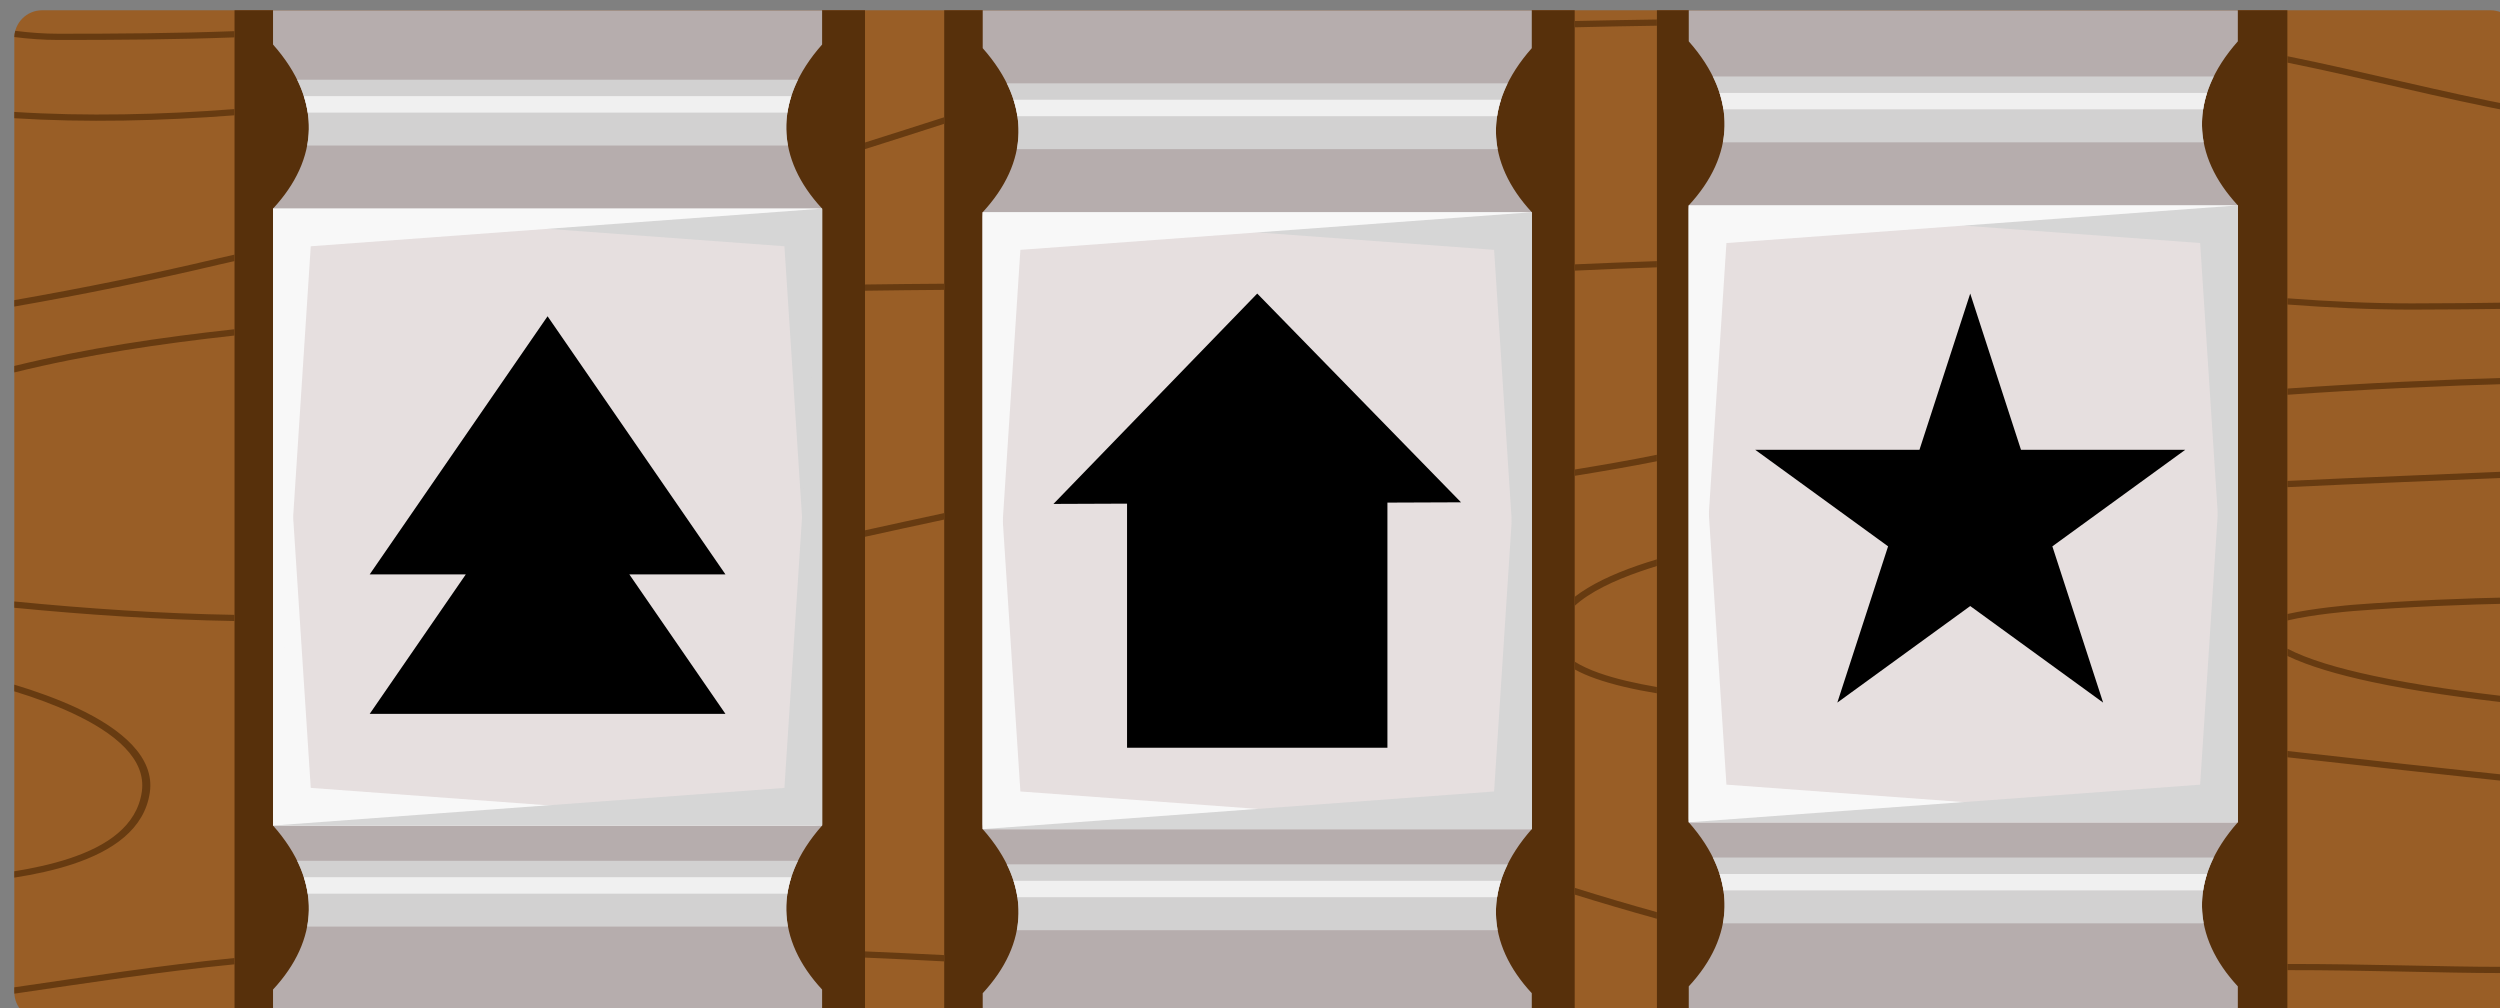 <?xml version="1.0" encoding="UTF-8" standalone="no"?>
<!-- Created with Inkscape (http://www.inkscape.org/) -->

<svg
   width="99.968mm"
   height="40.31mm"
   viewBox="0 0 99.968 40.31"
   version="1.1"
   id="svg5232"
   inkscape:version="1.1.1 (3bf5ae0d25, 2021-09-20)"
   sodipodi:docname="2022-MK-01-taskbody05-box.svg"
   xmlns:inkscape="http://www.inkscape.org/namespaces/inkscape"
   xmlns:sodipodi="http://sodipodi.sourceforge.net/DTD/sodipodi-0.dtd"
   xmlns="http://www.w3.org/2000/svg"
   xmlns:svg="http://www.w3.org/2000/svg">
  <rect x="0" y="0" width="99.968" height="40.31" fill="#808080" stroke="none"/>
  <sodipodi:namedview
     id="namedview5234"
     pagecolor="#ffffff"
     bordercolor="#666666"
     borderopacity="1.0"
     inkscape:pageshadow="2"
     inkscape:pageopacity="0.0"
     inkscape:pagecheckerboard="0"
     inkscape:document-units="mm"
     showgrid="false"
     inkscape:zoom="0.66368547"
     inkscape:cx="268.9527"
     inkscape:cy="507.01728"
     inkscape:window-width="1680"
     inkscape:window-height="1027"
     inkscape:window-x="1912"
     inkscape:window-y="-8"
     inkscape:window-maximized="1"
     inkscape:current-layer="layer1" />
  <defs
     id="defs5229" />
  <g
     inkscape:label="Ebene 1"
     inkscape:groupmode="layer"
     id="layer1"
     transform="translate(-33.734,-46.421)">
    <g
       id="g7671"
       style="clip-rule:evenodd;fill-rule:evenodd;stroke-linecap:round;stroke-linejoin:round;stroke-miterlimit:1.5"
       transform="matrix(0.265,0,0,0.265,-329.471,-213.959)">
      <path
         d="m 1750.575,988.309 c 0,-2.316 -1.883,-4.195 -4.195,-4.195 h -369.441 c -2.316,0 -4.196,1.88 -4.196,4.195 v 143.961 c 0,2.315 1.88,4.196 4.196,4.196 h 369.441 c 2.312,0 4.195,-1.881 4.195,-4.196 z"
         style="fill:#995e26;stroke-width:0.373"
         id="path518" />
      <path
         d="m 1501.111,1136.465 h -95.135 v -152.35 h 95.135 z m 107.087,0 h -95.136 v -152.35 h 95.136 z m 107.542,0 h -95.136 v -152.35 h 95.136 z"
         style="fill:#57300b"
         id="path522" />
      <path
         d="m 1405.976,1127.125 c -11.221,1.1 -22.262,2.83 -33.233,4.42 v 0.72 c 0,0.08 0,0.16 0.01,0.24 10.97,-1.6 22.009,-3.33 33.227,-4.43 z m 309.764,0.9 v 0.93 c 11.929,-0.01 23.67,0.44 31.919,0.44 l 2.914,0.01 v -0.95 h -2.914 c -8.255,0 -19.985,-0.44 -31.919,-0.43 z m -214.629,-1.9 v 0.94 c 3.992,0.17 7.976,0.36 11.951,0.57 v -0.95 c -3.976,-0.2 -7.96,-0.39 -11.951,-0.56 z m 107.087,-9.59 v 1.02 c 4.012,1.25 8.129,2.46 12.406,3.65 v -1 c -4.276,-1.19 -8.392,-2.41 -12.406,-3.67 z m -235.455,-30.66 v 1.01 c 3.07,0.94 6.067,2.04 8.754,3.29 6.486,3.02 11.193,6.95 10.486,11.86 -0.746,5.18 -5.294,8.21 -10.945,10.07 -2.612,0.86 -5.46,1.48 -8.295,1.93 v 0.96 c 2.994,-0.47 6.013,-1.11 8.774,-2.02 6.059,-2 10.878,-5.28 11.678,-10.84 0.757,-5.25 -4.128,-9.53 -11.067,-12.77 -2.873,-1.33 -6.095,-2.5 -9.385,-3.49 z m 342.997,10.01 v 0.95 c 11.613,1.3 23.219,2.59 34.833,3.81 v -0.95 c -11.617,-1.22 -23.226,-2.51 -34.833,-3.81 z m 0,-15.44 v 1.1 c 3.199,1.53 7.599,2.82 12.663,3.91 6.675,1.43 14.505,2.51 22.17,3.35 v -0.94 c -7.559,-0.84 -15.265,-1.91 -21.844,-3.32 -5.3,-1.13 -9.867,-2.47 -12.989,-4.1 z m -107.542,1.96 v 1.17 c 0.914,0.51 1.968,0.97 3.135,1.38 2.643,0.94 5.868,1.67 9.271,2.23 v -0.95 c -3.213,-0.55 -6.251,-1.24 -8.76,-2.13 -1.409,-0.5 -2.65,-1.07 -3.646,-1.7 z m -202.222,-6.13 v -0.93 c -11.139,-0.19 -22.197,-0.94 -33.233,-2.02 v 0.95 c 11.038,1.07 22.098,1.81 33.233,2 z m 309.764,-1.06 v 0.98 c 3.932,-0.94 9.575,-1.4 10.009,-1.43 8.28,-0.64 16.547,-0.98 24.824,-1.15 v -0.94 c -8.317,0.17 -16.624,0.51 -24.946,1.15 -0.431,0.04 -5.862,0.49 -9.887,1.39 z m -95.136,-8.25 c -1.008,0.3 -1.996,0.62 -2.956,0.95 -3.745,1.3 -7.066,2.86 -9.45,4.71 v 1.36 c 2.285,-2.09 5.873,-3.8 9.95,-5.21 0.801,-0.28 1.621,-0.54 2.456,-0.8 z m -107.542,-6.98 c -3.983,0.85 -7.965,1.72 -11.951,2.6 v 0.98 c 3.987,-0.88 7.969,-1.75 11.951,-2.6 z m 202.678,-4.85 v 0.94 c 11.609,-0.56 23.236,-0.98 34.833,-1.49 v -0.94 c -11.596,0.51 -23.222,0.93 -34.833,1.49 z m -95.136,-3.95 c -4.174,0.85 -8.308,1.56 -12.406,2.23 v 0.95 c 4.099,-0.66 8.233,-1.37 12.406,-2.2 z m 95.136,-9.99 v 0.94 c 11.597,-0.82 23.196,-1.35 34.833,-1.68 v -0.94 c -11.637,0.33 -23.237,0.86 -34.833,1.68 z m -309.764,-8.95 c -11.144,1.22 -22.252,2.85 -33.233,5.54 v 0.98 c 10.979,-2.71 22.087,-4.34 33.233,-5.57 z m 309.764,-4.67 v 0.94 c 6.258,0.47 12.514,0.77 18.76,0.77 5.349,0 10.708,-0.06 16.073,-0.14 v -0.94 c -5.368,0.08 -10.726,0.14 -16.073,0.14 -6.245,0 -12.498,-0.3 -18.76,-0.77 z m -309.764,-6.59 c -0.864,0.19 -1.726,0.38 -2.585,0.59 -10.156,2.41 -20.376,4.48 -30.648,6.28 v 0.97 c 10.393,-1.82 20.733,-3.92 31.007,-6.36 0.74,-0.17 1.482,-0.34 2.226,-0.5 z m 107.086,4.39 c -3.982,0.03 -7.967,0.06 -11.951,0.12 v 0.94 c 3.983,-0.06 7.968,-0.1 11.951,-0.13 z m 107.542,-3.41 c -4.134,0.14 -8.27,0.31 -12.406,0.49 v 0.95 c 4.137,-0.2 8.271,-0.36 12.406,-0.5 z m -107.542,-21.71 c -3.97,1.27 -7.946,2.55 -11.951,3.81 v 1 c 4.005,-1.26 7.98,-2.54 11.951,-3.82 z m -107.086,-1.23 c -11.118,0.85 -22.445,1.12 -33.233,0.43 v 0.95 c 10.792,0.68 22.116,0.41 33.233,-0.44 z m 309.764,-7.98 v 0.97 c 11.612,2.35 23.081,5.37 34.833,7.59 v -0.96 c -11.749,-2.23 -23.218,-5.25 -34.833,-7.6 z m -309.764,-2.84 v -0.94 c -8.852,0.33 -17.676,0.39 -26.565,0.39 -2.18,0 -4.354,-0.16 -6.525,-0.44 -0.08,0.3 -0.129,0.62 -0.14,0.94 2.218,0.28 4.439,0.44 6.665,0.44 8.888,0 17.712,-0.06 26.565,-0.39 z m 214.628,-2.7 c -4.149,0.06 -8.288,0.14 -12.406,0.23 v 0.95 c 4.118,-0.1 8.256,-0.18 12.406,-0.24 z"
         style="fill:#673b11"
         id="path524" />
      <path
         d="m 1494.637,984.115 h -82.853 v 5.17 c 7.521,8.5 6.889,17.33 0,24.76 v 93.09 c 7.521,8.5 6.889,17.32 0,24.75 v 4.58 h 82.853 v -4.58 c -6.89,-7.43 -7.522,-16.25 0,-24.75 v -93.09 c -6.89,-7.43 -7.522,-16.26 0,-24.76 z m 107.086,0 h -82.852 v 5.72 c 7.521,8.5 6.889,17.32 0,24.75 v 93.09 c 7.521,8.5 6.889,17.33 0,24.76 v 4.03 h 82.852 v -4.03 c -6.889,-7.43 -7.521,-16.26 0,-24.76 v -93.09 c -6.889,-7.43 -7.521,-16.25 0,-24.75 z m 106.539,0 h -82.852 v 4.69 c 7.521,8.5 6.889,17.33 0,24.75 v 93.09 c 7.521,8.5 6.889,17.33 0,24.76 v 5.06 h 82.852 v -5.06 c -6.889,-7.43 -7.521,-16.26 0,-24.76 v -93.09 c -6.889,-7.42 -7.521,-16.25 0,-24.75 z"
         style="fill:#b6adad"
         id="path526" />
      <rect
         x="1625.407"
         y="1013.56"
         width="82.853"
         height="93.086"
         style="fill:#e6dfdf;stroke-width:1.347"
         id="rect528" />
      <path
         d="m 1625.41,1013.558 77.166,5.68 5.686,87.41 v -93.09 z"
         style="fill:#d6d6d6"
         id="path532" />
      <path
         d="m 1708.261,1106.645 -77.166,-5.68 -5.686,-87.41 v 93.09 z"
         style="fill:#f8f8f8"
         id="path536" />
      <path
         d="m 1708.261,1013.558 -77.166,5.68 -5.686,87.41 v -93.09 z"
         style="fill:#f8f8f8"
         id="path540" />
      <path
         d="m 1704.624,994.108 h -75.576 c 1.655,3.35 2.121,6.69 1.512,9.93 h 72.552 c -0.609,-3.24 -0.143,-6.58 1.512,-9.93 z"
         style="fill:#d2d1d1"
         id="path544" />
      <path
         d="m 1704.624,1111.965 h -75.576 c 1.655,3.35 2.121,6.69 1.512,9.93 h 72.552 c -0.609,-3.24 -0.143,-6.58 1.512,-9.93 z"
         style="fill:#d2d1d1"
         id="path548" />
      <path
         d="m 1703.612,996.588 h -73.552 c 0.266,0.83 0.462,1.66 0.587,2.48 h 72.378 c 0.125,-0.82 0.321,-1.65 0.587,-2.48 z"
         style="fill:#f0f0f0"
         id="path552" />
      <path
         d="m 1703.612,1114.445 h -73.552 c 0.266,0.83 0.462,1.66 0.587,2.48 h 72.378 c 0.125,-0.82 0.321,-1.65 0.587,-2.48 z"
         style="fill:#f0f0f0"
         id="path556" />
      <path
         d="m 1625.41,1106.645 77.166,-5.68 5.686,-87.41 v 93.09 z"
         style="fill:#d6d6d6"
         id="path560" />
      <rect
         x="1411.782"
         y="1014.047"
         width="82.853"
         height="93.086"
         style="fill:#e6dfdf;stroke-width:1.347"
         id="rect564" />
      <path
         d="m 1411.784,1014.045 77.166,5.68 5.686,87.41 v -93.09 z"
         style="fill:#d6d6d6"
         id="path568" />
      <path
         d="m 1494.641,1107.135 -77.166,-5.68 -5.686,-87.41 v 93.09 z"
         style="fill:#f8f8f8"
         id="path572" />
      <path
         d="m 1494.641,1014.045 -77.166,5.68 -5.686,87.41 v -93.09 z"
         style="fill:#f8f8f8"
         id="path576" />
      <path
         d="m 1490.998,994.595 h -75.576 c 1.655,3.35 2.121,6.69 1.512,9.93 h 72.552 c -0.609,-3.24 -0.143,-6.58 1.512,-9.93 z"
         style="fill:#d2d1d1"
         id="path580" />
      <path
         d="m 1490.998,1112.453 h -75.576 c 1.655,3.35 2.121,6.69 1.512,9.93 h 72.552 c -0.609,-3.24 -0.143,-6.58 1.512,-9.93 z"
         style="fill:#d2d1d1"
         id="path584" />
      <path
         d="m 1489.986,997.075 h -73.552 c 0.266,0.83 0.462,1.66 0.587,2.48 h 72.378 c 0.125,-0.82 0.321,-1.65 0.587,-2.48 z"
         style="fill:#f0f0f0"
         id="path588" />
      <path
         d="m 1489.986,1114.933 h -73.552 c 0.266,0.83 0.462,1.66 0.587,2.48 h 72.378 c 0.125,-0.82 0.321,-1.65 0.587,-2.48 z"
         style="fill:#f0f0f0"
         id="path592" />
      <path
         d="m 1411.784,1107.135 77.166,-5.68 5.686,-87.41 v 93.09 z"
         style="fill:#d6d6d6"
         id="path596" />
      <rect
         x="1518.868"
         y="1014.589"
         width="82.853"
         height="93.086"
         style="fill:#e6dfdf;stroke-width:1.347"
         id="rect600" />
      <path
         d="m 1518.871,1014.587 77.166,5.68 5.686,87.41 v -93.09 z"
         style="fill:#d6d6d6"
         id="path604" />
      <path
         d="m 1601.721,1107.675 -77.166,-5.68 -5.686,-87.41 v 93.09 z"
         style="fill:#f8f8f8"
         id="path608" />
      <path
         d="m 1601.721,1014.587 -77.166,5.68 -5.686,87.41 v -93.09 z"
         style="fill:#f8f8f8"
         id="path612" />
      <path
         d="m 1598.085,995.137 h -75.576 c 1.655,3.35 2.121,6.69 1.512,9.93 h 72.552 c -0.609,-3.24 -0.143,-6.58 1.512,-9.93 z"
         style="fill:#d2d1d1"
         id="path616" />
      <path
         d="m 1598.085,1112.994 h -75.576 c 1.655,3.35 2.121,6.69 1.512,9.93 h 72.552 c -0.609,-3.24 -0.143,-6.58 1.512,-9.93 z"
         style="fill:#d2d1d1"
         id="path620" />
      <path
         d="m 1597.073,997.617 h -73.552 c 0.266,0.83 0.462,1.66 0.587,2.48 h 72.378 c 0.125,-0.82 0.321,-1.65 0.587,-2.48 z"
         style="fill:#f0f0f0"
         id="path624" />
      <path
         d="m 1597.073,1115.474 h -73.552 c 0.266,0.83 0.462,1.66 0.587,2.48 h 72.378 c 0.125,-0.82 0.321,-1.65 0.587,-2.48 z"
         style="fill:#f0f0f0"
         id="path628" />
      <path
         d="m 1518.871,1107.675 77.166,-5.68 5.686,-87.41 v 93.09 z"
         style="fill:#d6d6d6"
         id="path632" />
      <path
         d="m 1540.65,1058.562 v 36.833 h 39.29 v -36.989 l 11.104,-0.044 -30.749,-31.501 -30.749,31.745 z"
         id="path636"
         style="stroke-width:0.519" />
      <path
         d="m 1440.871,1069.241 h -14.503 l 26.843,-38.952 26.842,38.952 h -14.503 l 14.503,21.046 h -53.684 z"
         id="path642"
         style="stroke-width:0.527" />
      <path
         d="m 1667.881,1026.862 7.66,23.574 h 24.789 l -20.055,14.57 7.66,23.58 -20.054,-14.57 -20.055,14.57 7.66,-23.58 -20.054,-14.57 h 24.789 z"
         id="path2752" />
    </g>
  </g>
</svg>
